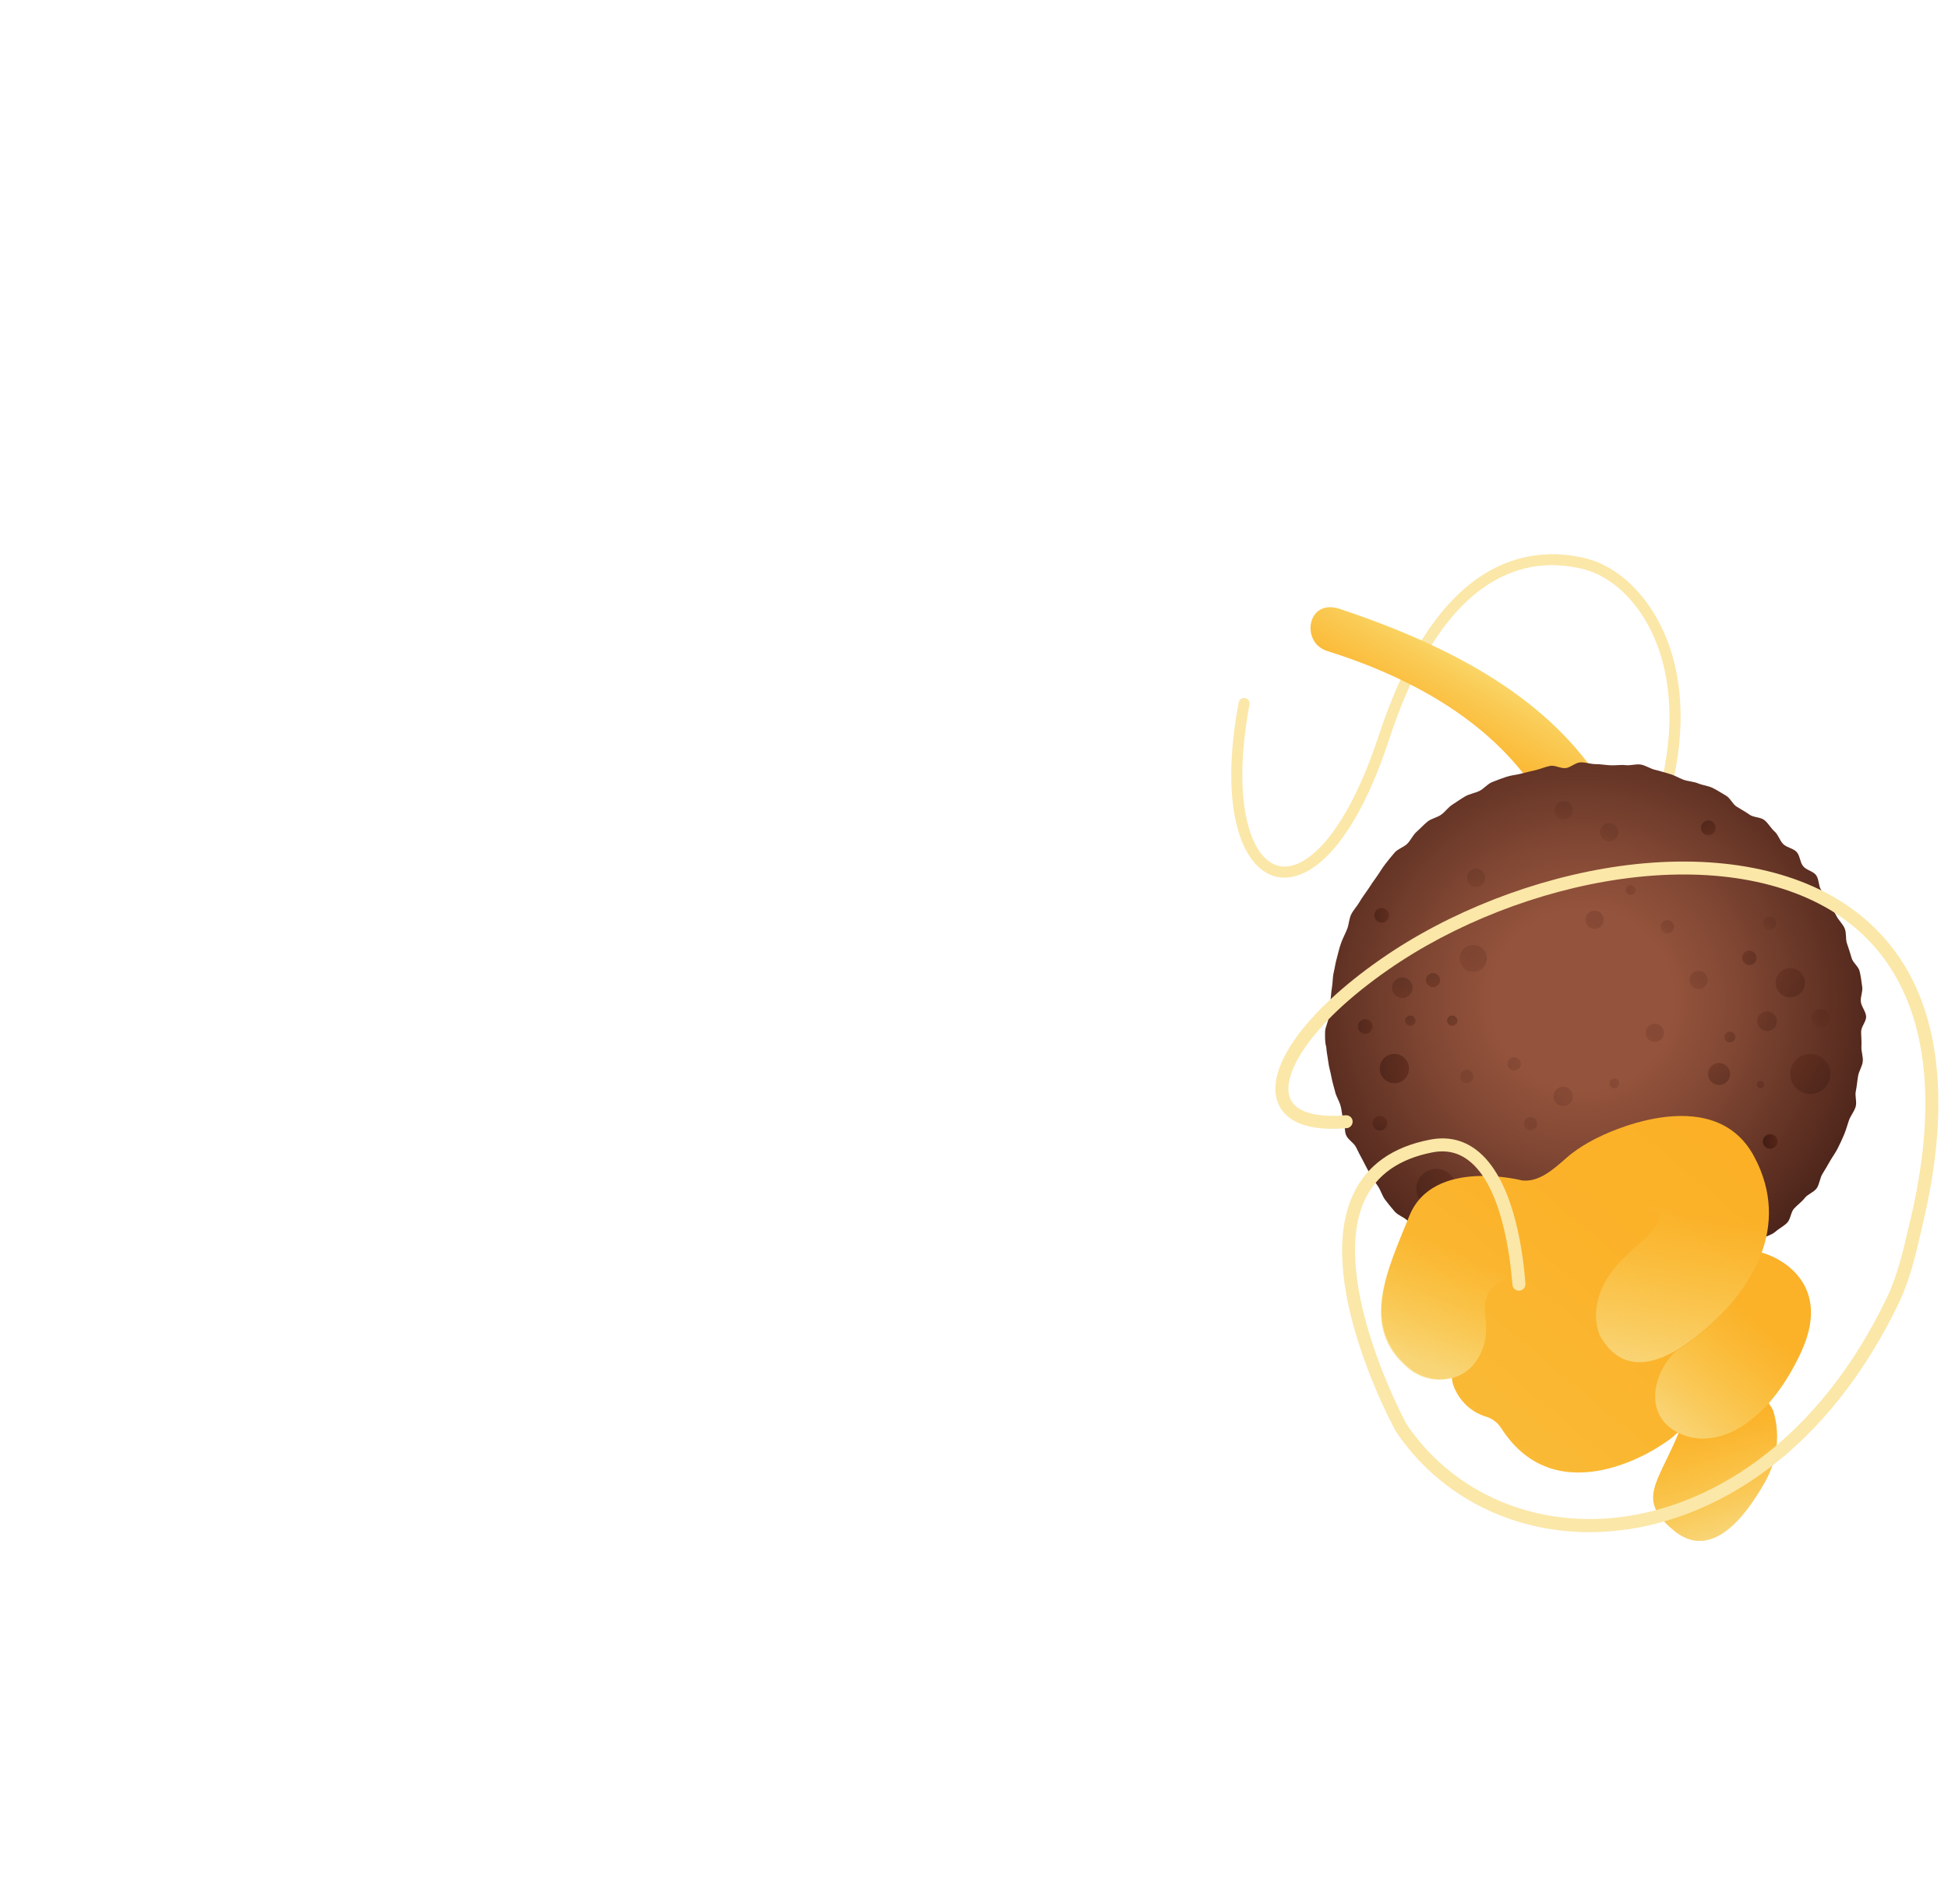 <?xml version="1.0" encoding="utf-8"?>
<!-- Generator: Adobe Illustrator 21.1.0, SVG Export Plug-In . SVG Version: 6.00 Build 0)  -->
<svg version="1.1" id="Layer_1" xmlns="http://www.w3.org/2000/svg" xmlns:xlink="http://www.w3.org/1999/xlink" x="0px" y="0px"
	 viewBox="0 0 1330 1300" style="enable-background:new 0 0 1330 1300;" xml:space="preserve">
<style type="text/css">
	.st0{fill:#FBE7A8;}
	.st1{fill:url(#SVGID_1_);}
	.st2{fill:url(#SVGID_2_);}
	.st3{opacity:0.47;fill:url(#SVGID_3_);}
	.st4{opacity:0.5;fill:url(#SVGID_4_);}
	.st5{opacity:0.39;fill:url(#SVGID_5_);}
	.st6{opacity:0.62;fill:url(#SVGID_6_);}
	.st7{opacity:0.4;fill:url(#SVGID_7_);}
	.st8{opacity:0.62;fill:url(#SVGID_8_);}
	.st9{opacity:0.56;fill:url(#SVGID_9_);}
	.st10{opacity:0.62;fill:url(#SVGID_10_);}
	.st11{opacity:0.56;fill:url(#SVGID_11_);}
	.st12{fill:url(#SVGID_12_);}
	.st13{opacity:0.32;fill:url(#SVGID_13_);}
	.st14{opacity:0.4;fill:url(#SVGID_14_);}
	.st15{opacity:0.38;fill:url(#SVGID_15_);}
	.st16{opacity:0.38;fill:url(#SVGID_16_);}
	.st17{opacity:0.4;fill:url(#SVGID_17_);}
	.st18{opacity:0.4;fill:url(#SVGID_18_);}
	.st19{opacity:0.19;fill:url(#SVGID_19_);}
	.st20{opacity:0.19;fill:url(#SVGID_20_);}
	.st21{opacity:0.19;fill:url(#SVGID_21_);}
	.st22{opacity:0.19;fill:url(#SVGID_22_);}
	.st23{opacity:0.19;fill:url(#SVGID_23_);}
	.st24{opacity:0.19;fill:url(#SVGID_24_);}
	.st25{opacity:0.19;fill:url(#SVGID_25_);}
	.st26{opacity:0.19;fill:url(#SVGID_26_);}
	.st27{opacity:0.19;fill:url(#SVGID_27_);}
	.st28{opacity:0.19;fill:url(#SVGID_28_);}
	.st29{opacity:0.19;fill:url(#SVGID_29_);}
	.st30{opacity:0.19;fill:url(#SVGID_30_);}
	.st31{opacity:0.19;fill:url(#SVGID_31_);}
	.st32{opacity:0.19;fill:url(#SVGID_32_);}
	.st33{opacity:0.19;fill:url(#SVGID_33_);}
	.st34{opacity:0.19;fill:url(#SVGID_34_);}
	.st35{opacity:0.32;fill:url(#SVGID_35_);}
	.st36{opacity:0.32;fill:url(#SVGID_36_);}
	.st37{fill:none;}
	.st38{fill:url(#SVGID_37_);}
	.st39{opacity:0.69;fill:url(#SVGID_38_);}
	.st40{opacity:0.69;fill:url(#SVGID_39_);}
	.st41{opacity:0.69;fill:url(#SVGID_40_);}
	.st42{opacity:0.69;fill:url(#SVGID_41_);}
</style>
<path class="st0" d="M876.9,599.3c20.6,0,48.6-24.5,71.6-94.6c16.4-50.1,38.1-84.9,64.3-103.4c20.7-14.6,43.7-18.8,68.4-12.6
	c33.5,8.4,72.3,58.1,53.9,142.4c-0.4,2,0.8,4.1,2.9,4.5c2.1,0.4,4.1-0.8,4.5-2.9c19.6-89.2-23-142.2-59.4-151.3
	c-26.6-6.7-52.4-1.9-74.6,13.8c-27.6,19.5-50.2,55.5-67.2,107.2c-10.4,31.7-23,56.7-36.4,72.3c-11.3,13.1-22.7,19-32.2,16.5
	c-9.8-2.5-17.4-13.6-21.4-31.1c-4.7-20.4-4-47.7,1.8-79c0.4-2.1-1-4-3-4.4c-2.1-0.4-4,1-4.4,3c-13.8,74.1,2.7,113.1,25.2,118.9
	C872.7,599,874.7,599.3,876.9,599.3z"/>
<linearGradient id="SVGID_1_" gradientUnits="userSpaceOnUse" x1="256.568" y1="492.696" x2="297.431" y2="563.472" gradientTransform="matrix(-1 0 0 1 1327.416 0)">
	<stop  offset="0" style="stop-color:#FAD566"/>
	<stop  offset="0.172" style="stop-color:#FACB55"/>
	<stop  offset="0.488" style="stop-color:#FBBC3B"/>
	<stop  offset="0.774" style="stop-color:#FBB32B"/>
	<stop  offset="1" style="stop-color:#FBB026"/>
</linearGradient>
<path class="st1" d="M914.7,415.8c173.4,57.8,246.6,151.9,201.8,371.1c0,0-38.9,40.6-87.3,32.8c-48.4-7.9,0,0,0,0
	S1202.4,537.9,906,444.5C887.9,438.8,892.3,408.4,914.7,415.8z"/>
<g>
	
		<radialGradient id="SVGID_2_" cx="247.141" cy="682.759" r="223.77" gradientTransform="matrix(-1 0 0 1 1327.416 0)" gradientUnits="userSpaceOnUse">
		<stop  offset="0.274" style="stop-color:#94533C"/>
		<stop  offset="0.469" style="stop-color:#824834"/>
		<stop  offset="0.854" style="stop-color:#552A1E"/>
		<stop  offset="1" style="stop-color:#421E15"/>
	</radialGradient>
	<path class="st2" d="M904.7,704.8c0-3.4,2.2-6.8,2.4-10.2c0.2-3.4,0.9-6.8,1.2-10.1c0.4-3.4,0.5-6.8,1.1-10.2
		c0.6-3.4,0.4-6.9,1.2-10.2c0.8-3.4,1.2-6.8,2.2-10.1c0.9-3.3,1.6-6.7,2.8-9.9c1.1-3.2,2.8-6.3,4.1-9.5c1.3-3.2,1.3-7,2.8-10.1
		c1.5-3.1,4.1-5.7,5.8-8.7c1.7-3,3.9-5.7,5.8-8.6c1.8-2.9,3.8-5.7,5.8-8.5c2-2.8,3.7-5.8,5.8-8.5c2.1-2.7,4.2-5.4,6.5-8
		c2.3-2.6,6.1-3.6,8.6-6c2.4-2.4,3.8-5.9,6.4-8.2c2.6-2.3,4.9-4.9,7.5-7c2.7-2.1,6.5-2.7,9.3-4.7c2.8-2,4.8-5.1,7.7-6.9
		c2.9-1.8,5.7-3.9,8.7-5.6c3-1.7,6.6-2.2,9.7-3.7c3.1-1.5,5.4-4.7,8.6-6c3.2-1.3,6.5-2.5,9.7-3.6c3.2-1.1,6.8-1.3,10.1-2.2
		c3.3-0.9,6.7-1.6,10-2.4c3.3-0.8,6.6-2.3,9.9-2.9c3.4-0.6,7.1,1.9,10.6,1.5c3.4-0.4,6.5-3.7,10-3.9c3.4-0.2,6.9,1.2,10.3,1.2
		s6.8,0.6,10.2,0.8c3.4,0.2,6.9-0.5,10.3-0.1c3.4,0.4,7.1-0.9,10.5-0.4c3.4,0.6,6.5,2.9,9.8,3.6c3.4,0.8,6.6,1.9,9.9,2.8
		c3.3,0.9,6.3,2.8,9.5,4c3.2,1.1,6.9,1.2,10,2.5c3.2,1.3,6.9,1.6,9.9,3.1c3.1,1.5,6,3.5,9,5.2c3,1.7,4.5,5.8,7.4,7.6
		c2.9,1.8,5.9,3.4,8.7,5.4c2.8,2,7.4,1.6,10.1,3.7c2.7,2.1,4.4,5.5,7,7.8c2.6,2.3,3.5,6.2,5.9,8.6s6.9,2.9,9.2,5.4
		c2.3,2.6,2.2,7,4.4,9.7c2.1,2.7,6.9,3.4,8.9,6.2c2,2.8,1.5,7.2,3.4,10.1c1.8,2.9,3.2,5.9,4.9,8.9c1.7,3,4,5.6,5.5,8.7
		c1.5,3.1,4.4,5.5,5.7,8.7c1.3,3.2,0.4,7.1,1.6,10.4c1.1,3.2,2.2,6.4,3.1,9.7c0.9,3.3,4.8,5.8,5.5,9.2c0.8,3.3,1.2,6.8,1.7,10.2
		c0.6,3.4-1.3,7.1-0.9,10.5c0.4,3.4,3.4,6.6,3.6,10c0.2,3.4-3.4,6.9-3.4,10.4c0,3.4,0.4,6.8,0.2,10.2c-0.2,3.4,1.3,7,0.9,10.3
		c-0.4,3.4-2.7,6.5-3.2,9.9c-0.6,3.4-0.8,6.8-1.5,10.1c-0.8,3.4,0.8,7.3-0.1,10.6c-0.9,3.3-3.4,6.1-4.6,9.4c-1.1,3.2-2,6.6-3.3,9.7
		c-1.3,3.2-2.8,6.3-4.3,9.3c-1.5,3.1-3.6,5.8-5.3,8.8c-1.7,3-3.4,5.9-5.2,8.8c-1.8,2.9-2,7-3.9,9.8c-2,2.8-6.1,4-8.2,6.7
		c-2.1,2.7-5,4.7-7.3,7.2c-2.3,2.6-2.3,7.2-4.7,9.7c-2.4,2.4-5.7,4-8.3,6.3c-2.6,2.3-6.6,2.8-9.2,4.9c-2.7,2.1-3.9,6.1-6.7,8.1
		c-2.8,2-6.9,1.9-9.8,3.8c-2.9,1.8-4.7,5.5-7.7,7.1c-3,1.7-6.8,1.6-9.9,3.1c-3.1,1.5-5.9,3.4-9.1,4.7c-3.2,1.3-6,3.4-9.2,4.5
		c-3.2,1.1-6,3.8-9.3,4.8c-3.3,0.9-6.7,1.7-10.1,2.5c-3.3,0.8-7,0.2-10.4,0.8c-3.4,0.6-6.8,1.1-10.2,1.5c-3.4,0.4-6.9-0.3-10.3-0.1
		c-3.4,0.2-6.8,2.1-10.3,2.1s-6.8-2.2-10.2-2.3c-3.4-0.2-6.7-1.2-10.1-1.6c-3.4-0.4-6.9,0.3-10.3-0.2c-3.4-0.6-7.1,0.5-10.5-0.3
		c-3.4-0.8-6.1-3.9-9.4-4.8c-3.3-0.9-6.7-1.4-9.9-2.6c-3.2-1.1-7.2-0.6-10.3-1.9c-3.2-1.3-6-3.5-9.1-5c-3.1-1.5-6.2-3-9.2-4.6
		c-3-1.7-5.1-4.8-8-6.6c-2.9-1.8-5.8-3.6-8.6-5.6c-2.8-2-5.7-3.8-8.3-6c-2.7-2.1-6.6-2.9-9.1-5.2c-2.6-2.3-3.3-6.5-5.8-8.9
		c-2.4-2.4-6.3-3.5-8.6-6.1c-2.3-2.6-4.4-5.3-6.5-8c-2.1-2.7-3-6.4-4.9-9.2c-2-2.8-3.7-5.7-5.5-8.6c-1.8-2.9-3.2-6-4.8-9
		c-1.7-3-3.2-6-4.7-9.1c-1.5-3.1-5.4-5.1-6.8-8.2c-1.3-3.2-0.7-7.1-1.8-10.3c-1.1-3.2-1.1-6.8-2.1-10.1c-0.9-3.3-3-6.2-3.7-9.6
		c-0.8-3.3-1.9-6.6-2.5-10c-0.6-3.4-1.7-6.7-2.1-10.1c-0.4-3.4-1.2-6.8-1.4-10.3C904.5,711.7,904.7,708.2,904.7,704.8z"/>
</g>
<linearGradient id="SVGID_3_" gradientUnits="userSpaceOnUse" x1="871.207" y1="958.356" x2="898.607" y2="958.356" gradientTransform="matrix(0.649 0.76 0.76 -0.649 -67.433 683.024)">
	<stop  offset="0" style="stop-color:#562416"/>
	<stop  offset="1" style="stop-color:#421E15"/>
</linearGradient>
<circle class="st3" cx="1236" cy="733.4" r="13.7"/>
<linearGradient id="SVGID_4_" gradientUnits="userSpaceOnUse" x1="333.025" y1="811.884" x2="360.425" y2="811.884" gradientTransform="matrix(-1 0 0 1 1327.416 0)">
	<stop  offset="0" style="stop-color:#562416"/>
	<stop  offset="1" style="stop-color:#421E15"/>
</linearGradient>
<circle class="st4" cx="980.7" cy="811.9" r="13.7"/>
<linearGradient id="SVGID_5_" gradientUnits="userSpaceOnUse" x1="897.447" y1="887.178" x2="917.375" y2="887.178" gradientTransform="matrix(0.707 0.707 0.707 -0.707 -46.656 656.841)">
	<stop  offset="0" style="stop-color:#562416"/>
	<stop  offset="1" style="stop-color:#421E15"/>
</linearGradient>
<circle class="st5" cx="1222.3" cy="671.1" r="10"/>
<linearGradient id="SVGID_6_" gradientUnits="userSpaceOnUse" x1="365.407" y1="729.684" x2="385.334" y2="729.684" gradientTransform="matrix(-1 0 0 1 1327.416 0)">
	<stop  offset="0" style="stop-color:#562416"/>
	<stop  offset="1" style="stop-color:#421E15"/>
</linearGradient>
<circle class="st6" cx="952" cy="729.7" r="10"/>
<linearGradient id="SVGID_7_" gradientUnits="userSpaceOnUse" x1="821.502" y1="1034.788" x2="836.448" y2="1034.788" gradientTransform="matrix(0.4 0.917 0.917 -0.4 -106.163 387.241)">
	<stop  offset="0" style="stop-color:#562416"/>
	<stop  offset="1" style="stop-color:#421E15"/>
</linearGradient>
<circle class="st7" cx="1173.7" cy="733.4" r="7.5"/>
<linearGradient id="SVGID_8_" gradientUnits="userSpaceOnUse" x1="355.691" y1="160.435" x2="365.655" y2="160.435" gradientTransform="matrix(-0.465 -0.885 -0.885 0.465 1476.089 809.892)">
	<stop  offset="0" style="stop-color:#562416"/>
	<stop  offset="1" style="stop-color:#421E15"/>
</linearGradient>
<circle class="st8" cx="1166.3" cy="565.3" r="5"/>
<linearGradient id="SVGID_9_" gradientUnits="userSpaceOnUse" x1="718.534" y1="1084.717" x2="728.498" y2="1084.717" gradientTransform="matrix(-0.321 0.947 0.947 0.321 147.149 -266.475)">
	<stop  offset="0" style="stop-color:#562416"/>
	<stop  offset="1" style="stop-color:#421E15"/>
</linearGradient>
<circle class="st9" cx="942.1" cy="767" r="5"/>
<linearGradient id="SVGID_10_" gradientUnits="userSpaceOnUse" x1="379.107" y1="625.065" x2="389.07" y2="625.065" gradientTransform="matrix(-1 0 0 1 1327.416 0)">
	<stop  offset="0" style="stop-color:#562416"/>
	<stop  offset="1" style="stop-color:#421E15"/>
</linearGradient>
<circle class="st10" cx="943.3" cy="625.1" r="5"/>
<linearGradient id="SVGID_11_" gradientUnits="userSpaceOnUse" x1="390.316" y1="701.038" x2="400.28" y2="701.038" gradientTransform="matrix(-1 0 0 1 1327.416 0)">
	<stop  offset="0" style="stop-color:#562416"/>
	<stop  offset="1" style="stop-color:#421E15"/>
</linearGradient>
<circle class="st11" cx="932.1" cy="701" r="5"/>
<linearGradient id="SVGID_12_" gradientUnits="userSpaceOnUse" x1="113.824" y1="779.502" x2="123.788" y2="779.502" gradientTransform="matrix(-1 0 0 1 1327.416 0)">
	<stop  offset="0" style="stop-color:#562416"/>
	<stop  offset="1" style="stop-color:#421E15"/>
</linearGradient>
<circle class="st12" cx="1208.6" cy="779.5" r="5"/>
<linearGradient id="SVGID_13_" gradientUnits="userSpaceOnUse" x1="909.806" y1="839.37" x2="923.301" y2="839.37" gradientTransform="matrix(0.853 0.522 0.522 -0.853 -13.452 934.533)">
	<stop  offset="0" style="stop-color:#562416"/>
	<stop  offset="1" style="stop-color:#421E15"/>
</linearGradient>
<circle class="st13" cx="1206.5" cy="697.4" r="6.7"/>
<linearGradient id="SVGID_14_" gradientUnits="userSpaceOnUse" x1="947.971" y1="764.771" x2="957.785" y2="764.771" gradientTransform="matrix(0.891 0.454 0.454 -0.891 -1.79 903.208)">
	<stop  offset="0" style="stop-color:#562416"/>
	<stop  offset="1" style="stop-color:#421E15"/>
</linearGradient>
<circle class="st14" cx="1194.4" cy="654.1" r="4.9"/>
<linearGradient id="SVGID_15_" gradientUnits="userSpaceOnUse" x1="430.99" y1="300.949" x2="445.086" y2="300.949" gradientTransform="matrix(4.489700e-11 -1 -1 -4.489700e-11 1258.351 1112.554)">
	<stop  offset="0" style="stop-color:#562416"/>
	<stop  offset="1" style="stop-color:#421E15"/>
</linearGradient>
<circle class="st15" cx="957.4" cy="674.5" r="7"/>
<linearGradient id="SVGID_16_" gradientUnits="userSpaceOnUse" x1="318.309" y1="388.051" x2="327.855" y2="388.051" gradientTransform="matrix(-0.234 -0.972 -0.972 0.234 1431.23 892.716)">
	<stop  offset="0" style="stop-color:#562416"/>
	<stop  offset="1" style="stop-color:#421E15"/>
</linearGradient>
<circle class="st16" cx="978.4" cy="669.3" r="4.8"/>
<linearGradient id="SVGID_17_" gradientUnits="userSpaceOnUse" x1="331.302" y1="351.695" x2="338.244" y2="351.695" gradientTransform="matrix(-0.309 -0.951 -0.951 0.309 1400.833 906.62)">
	<stop  offset="0" style="stop-color:#562416"/>
	<stop  offset="1" style="stop-color:#421E15"/>
</linearGradient>
<circle class="st17" cx="962.9" cy="697" r="3.5"/>
<linearGradient id="SVGID_18_" gradientUnits="userSpaceOnUse" x1="322.443" y1="324.454" x2="329.385" y2="324.454" gradientTransform="matrix(-0.309 -0.951 -0.951 0.309 1400.833 906.62)">
	<stop  offset="0" style="stop-color:#562416"/>
	<stop  offset="1" style="stop-color:#421E15"/>
</linearGradient>
<circle class="st18" cx="991.5" cy="697" r="3.5"/>
<linearGradient id="SVGID_19_" gradientUnits="userSpaceOnUse" x1="708.74" y1="331.496" x2="727.136" y2="331.496" gradientTransform="matrix(0.706 -0.708 -0.708 -0.706 733.49 1396.819)">
	<stop  offset="0" style="stop-color:#562416"/>
	<stop  offset="1" style="stop-color:#421E15"/>
</linearGradient>
<circle class="st19" cx="1005.9" cy="654.5" r="9.2"/>
<linearGradient id="SVGID_20_" gradientUnits="userSpaceOnUse" x1="643.888" y1="401.077" x2="656.346" y2="401.077" gradientTransform="matrix(0.521 -0.853 -0.853 -0.521 1011.145 1363.304)">
	<stop  offset="0" style="stop-color:#562416"/>
	<stop  offset="1" style="stop-color:#421E15"/>
</linearGradient>
<circle class="st20" cx="1007.8" cy="599.4" r="6.2"/>
<linearGradient id="SVGID_21_" gradientUnits="userSpaceOnUse" x1="661.635" y1="317.072" x2="674.093" y2="317.072" gradientTransform="matrix(0.521 -0.853 -0.853 -0.521 1011.145 1363.304)">
	<stop  offset="0" style="stop-color:#562416"/>
	<stop  offset="1" style="stop-color:#421E15"/>
</linearGradient>
<circle class="st21" cx="1088.7" cy="628.1" r="6.2"/>
<linearGradient id="SVGID_22_" gradientUnits="userSpaceOnUse" x1="663.58" y1="235.053" x2="676.038" y2="235.053" gradientTransform="matrix(0.521 -0.853 -0.853 -0.521 1011.145 1363.304)">
	<stop  offset="0" style="stop-color:#562416"/>
	<stop  offset="1" style="stop-color:#421E15"/>
</linearGradient>
<circle class="st22" cx="1159.7" cy="669.2" r="6.2"/>
<linearGradient id="SVGID_23_" gradientUnits="userSpaceOnUse" x1="617.181" y1="241.723" x2="629.639" y2="241.723" gradientTransform="matrix(0.521 -0.853 -0.853 -0.521 1011.145 1363.304)">
	<stop  offset="0" style="stop-color:#562416"/>
	<stop  offset="1" style="stop-color:#421E15"/>
</linearGradient>
<circle class="st23" cx="1129.8" cy="705.3" r="6.2"/>
<linearGradient id="SVGID_24_" gradientUnits="userSpaceOnUse" x1="684.744" y1="150.199" x2="697.202" y2="150.199" gradientTransform="matrix(0.521 -0.853 -0.853 -0.521 1011.145 1363.304)">
	<stop  offset="0" style="stop-color:#562416"/>
	<stop  offset="1" style="stop-color:#421E15"/>
</linearGradient>
<circle class="st24" cx="1243.2" cy="695.3" r="6.2"/>
<linearGradient id="SVGID_25_" gradientUnits="userSpaceOnUse" x1="717.86" y1="339.722" x2="730.318" y2="339.722" gradientTransform="matrix(0.521 -0.853 -0.853 -0.521 1011.145 1363.304)">
	<stop  offset="0" style="stop-color:#562416"/>
	<stop  offset="1" style="stop-color:#421E15"/>
</linearGradient>
<circle class="st25" cx="1098.7" cy="568.3" r="6.2"/>
<linearGradient id="SVGID_26_" gradientUnits="userSpaceOnUse" x1="714.411" y1="374.115" x2="726.869" y2="374.115" gradientTransform="matrix(0.521 -0.853 -0.853 -0.521 1011.145 1363.304)">
	<stop  offset="0" style="stop-color:#562416"/>
	<stop  offset="1" style="stop-color:#421E15"/>
</linearGradient>
<circle class="st26" cx="1067.5" cy="553.3" r="6.2"/>
<linearGradient id="SVGID_27_" gradientUnits="userSpaceOnUse" x1="545.904" y1="206.393" x2="554.965" y2="206.393" gradientTransform="matrix(0.453 -0.892 -0.892 -0.453 979.807 1351.677)">
	<stop  offset="0" style="stop-color:#562416"/>
	<stop  offset="1" style="stop-color:#421E15"/>
</linearGradient>
<circle class="st27" cx="1045" cy="767.4" r="4.5"/>
<linearGradient id="SVGID_28_" gradientUnits="userSpaceOnUse" x1="708.13" y1="184.01" x2="717.19" y2="184.01" gradientTransform="matrix(0.453 -0.892 -0.892 -0.453 979.807 1351.677)">
	<stop  offset="0" style="stop-color:#562416"/>
	<stop  offset="1" style="stop-color:#421E15"/>
</linearGradient>
<circle class="st28" cx="1138.4" cy="632.9" r="4.5"/>
<linearGradient id="SVGID_29_" gradientUnits="userSpaceOnUse" x1="741.93" y1="122.951" x2="750.99" y2="122.951" gradientTransform="matrix(0.453 -0.892 -0.892 -0.453 979.807 1351.677)">
	<stop  offset="0" style="stop-color:#562416"/>
	<stop  offset="1" style="stop-color:#421E15"/>
</linearGradient>
<circle class="st29" cx="1208.2" cy="630.4" r="4.5"/>
<linearGradient id="SVGID_30_" gradientUnits="userSpaceOnUse" x1="555.04" y1="259.922" x2="564.1" y2="259.922" gradientTransform="matrix(0.453 -0.892 -0.892 -0.453 979.807 1351.677)">
	<stop  offset="0" style="stop-color:#562416"/>
	<stop  offset="1" style="stop-color:#421E15"/>
</linearGradient>
<circle class="st30" cx="1001.4" cy="735.1" r="4.5"/>
<linearGradient id="SVGID_31_" gradientUnits="userSpaceOnUse" x1="44.398" y1="664.149" x2="57.669" y2="664.149" gradientTransform="matrix(-1 1.119955e-03 1.119955e-03 1 1117.635 84.474)">
	<stop  offset="0" style="stop-color:#562416"/>
	<stop  offset="1" style="stop-color:#421E15"/>
</linearGradient>
<circle class="st31" cx="1067.3" cy="748.7" r="6.6"/>
<linearGradient id="SVGID_32_" gradientUnits="userSpaceOnUse" x1="54.459" y1="823.773" x2="63.446" y2="823.773" gradientTransform="matrix(-0.972 0.235 0.235 0.972 897.609 -88.164)">
	<stop  offset="0" style="stop-color:#562416"/>
	<stop  offset="1" style="stop-color:#421E15"/>
</linearGradient>
<circle class="st32" cx="1033.8" cy="726.4" r="4.5"/>
<linearGradient id="SVGID_33_" gradientUnits="userSpaceOnUse" x1="62.963" y1="817.371" x2="69.499" y2="817.371" gradientTransform="matrix(-0.951 0.31 0.31 0.951 911.548 -57.783)">
	<stop  offset="0" style="stop-color:#562416"/>
	<stop  offset="1" style="stop-color:#421E15"/>
</linearGradient>
<circle class="st33" cx="1102.2" cy="739.8" r="3.3"/>
<linearGradient id="SVGID_34_" gradientUnits="userSpaceOnUse" x1="11.34" y1="695.348" x2="17.877" y2="695.348" gradientTransform="matrix(-0.951 0.31 0.31 0.951 911.548 -57.783)">
	<stop  offset="0" style="stop-color:#562416"/>
	<stop  offset="1" style="stop-color:#421E15"/>
</linearGradient>
<circle class="st34" cx="1113.4" cy="607.8" r="3.3"/>
<linearGradient id="SVGID_35_" gradientUnits="userSpaceOnUse" x1="906.283" y1="961.122" x2="913.643" y2="961.122" gradientTransform="matrix(0.664 0.748 0.748 -0.664 -141.753 665.226)">
	<stop  offset="0" style="stop-color:#562416"/>
	<stop  offset="1" style="stop-color:#421E15"/>
</linearGradient>
<circle class="st35" cx="1181.1" cy="708.1" r="3.7"/>
<linearGradient id="SVGID_36_" gradientUnits="userSpaceOnUse" x1="176.573" y1="874.427" x2="181.48" y2="874.427" gradientTransform="matrix(-0.951 0.309 0.309 0.951 1101.8 -146.365)">
	<stop  offset="0" style="stop-color:#562416"/>
	<stop  offset="1" style="stop-color:#421E15"/>
</linearGradient>
<circle class="st36" cx="1202" cy="740.6" r="2.5"/>
<path class="st37" d="M1133.8,986.3c0,0-75,51.9-112.7-18.4"/>
<linearGradient id="SVGID_37_" gradientUnits="userSpaceOnUse" x1="300.091" y1="988.953" x2="129.169" y2="785.255" gradientTransform="matrix(-1 0 0 1 1327.416 0)">
	<stop  offset="0" style="stop-color:#FABA36"/>
	<stop  offset="0.478" style="stop-color:#FBB32B"/>
	<stop  offset="1" style="stop-color:#FBB026"/>
</linearGradient>
<path class="st38" d="M962.2,934.3c7.7,6.3,17.8,8.9,27.5,6.8c0.5-0.1,1-0.2,1.5-0.4c0.6,4.7,1.1,5.3,1.1,5.3s4.8,16.2,22.3,21.4
	c4.3,1.3,7.9,4.1,10.3,7.8c38.8,60.5,108.9,11.9,108.9,11.9s6.8-4,11.6-8.8c0.3,0.2,0.3,0.2,0.6,0.4c-14.4,34.9-28.6,44.9-3.7,66
	c24.9,21.1,47.8-6.4,62.6-32.5c14.8-26.1,5.5-49.4,5.5-49.4s-1.1-2.1-2.8-4.6c8.1-9.2,15.8-21,22.4-35.5
	c22.9-50.4-22.5-65.7-22.5-65.7s-1.6-0.8-4.7-1.6c6.7-18.6,8-41.1-5.2-65.7c-28.5-53.1-105.8-13.3-105.8-13.3s-12.9,5.9-22.3,14.3
	c-9.4,8.3-19,16.7-30.3,15.4c0,0-60.9-15.8-77,24.3C947.2,867.5,928.1,906.3,962.2,934.3z"/>
<linearGradient id="SVGID_38_" gradientUnits="userSpaceOnUse" x1="199.931" y1="932.025" x2="152.699" y2="664.16" gradientTransform="matrix(-1 0 0 1 1327.416 0)">
	<stop  offset="3.188775e-04" style="stop-color:#F8E295"/>
	<stop  offset="0.398" style="stop-color:#F9D965;stop-opacity:0"/>
	<stop  offset="0.497" style="stop-color:#FACF55;stop-opacity:0"/>
	<stop  offset="0.689" style="stop-color:#FABE3B;stop-opacity:0"/>
	<stop  offset="0.863" style="stop-color:#FBB42B;stop-opacity:0"/>
	<stop  offset="1" style="stop-color:#FBB026;stop-opacity:0"/>
</linearGradient>
<path class="st39" d="M1091.7,777.3c0,0,77.6-41.2,106,12c28.5,53.1-10.8,97.1-25.6,111.1c-14.7,13.9-56.8,52.3-79.7,11.8
	c0,0-13.8-27.4,20.9-57.5c34.8-30.1,13.5-27.9,13.5-27.9"/>
<linearGradient id="SVGID_39_" gradientUnits="userSpaceOnUse" x1="139.725" y1="1044.016" x2="175.698" y2="945.183" gradientTransform="matrix(-1 0 0 1 1327.416 0)">
	<stop  offset="3.188775e-04" style="stop-color:#F8E295"/>
	<stop  offset="0.651" style="stop-color:#F9D965;stop-opacity:0"/>
	<stop  offset="0.708" style="stop-color:#FACF55;stop-opacity:0"/>
	<stop  offset="0.82" style="stop-color:#FABE3B;stop-opacity:0"/>
	<stop  offset="0.92" style="stop-color:#FBB42B;stop-opacity:0"/>
	<stop  offset="1" style="stop-color:#FBB026;stop-opacity:0"/>
</linearGradient>
<path class="st40" d="M1146.2,978.8c18.1,8.7,41.2,2.1,61.4-20.6l0.1,0.1c1.8,2.5,2.8,4.6,2.8,4.6s9.3,23.2-5.3,49.2l-0.1,0.2
	c-14.8,26.1-37.7,53.6-62.6,32.5C1117.6,1023.7,1131.8,1013.7,1146.2,978.8z"/>
<linearGradient id="SVGID_40_" gradientUnits="userSpaceOnUse" x1="183.414" y1="978.139" x2="67.85" y2="840.416" gradientTransform="matrix(-1 0 0 1 1327.416 0)">
	<stop  offset="3.188775e-04" style="stop-color:#F8E295"/>
	<stop  offset="0.521" style="stop-color:#F9D965;stop-opacity:0"/>
	<stop  offset="0.6" style="stop-color:#FACF55;stop-opacity:0"/>
	<stop  offset="0.753" style="stop-color:#FABE3B;stop-opacity:0"/>
	<stop  offset="0.891" style="stop-color:#FBB42B;stop-opacity:0"/>
	<stop  offset="1" style="stop-color:#FBB026;stop-opacity:0"/>
</linearGradient>
<path class="st41" d="M1202.7,855.6c2.6,0.6,4.8,1.4,4.8,1.4s45.4,15.3,22.5,65.7c-22.9,50.4-58.5,68.3-83.8,55.9
	c-25-12.2-17.2-41.9-2-55.9c11.7-6.8,22-16.3,27.9-21.9C1179.9,893.3,1194.9,877.2,1202.7,855.6z"/>
<linearGradient id="SVGID_41_" gradientUnits="userSpaceOnUse" x1="359.96" y1="930.497" x2="321.06" y2="818.596" gradientTransform="matrix(-1 0 0 1 1327.416 0)">
	<stop  offset="3.188775e-04" style="stop-color:#F8E295"/>
	<stop  offset="0.689" style="stop-color:#F9D965;stop-opacity:0"/>
	<stop  offset="0.759" style="stop-color:#F9D55F;stop-opacity:0"/>
	<stop  offset="0.851" style="stop-color:#FACB4F;stop-opacity:0"/>
	<stop  offset="0.954" style="stop-color:#FBB934;stop-opacity:0"/>
	<stop  offset="0.999" style="stop-color:#FBB026;stop-opacity:0"/>
</linearGradient>
<path class="st42" d="M1026.9,805.3c-18.5-2.6-53.5-3.2-65.2,25.7c-14.8,36.6-33.7,75-0.9,103c8.6,7.4,20.4,10.3,31.3,6.9
	c7.5-2.3,15.3-7.6,19.8-18.9c2.8-6.9,3.4-14.5,2.3-21.8c-1.3-8.2-1.1-22.9,15-26.7"/>
<path class="st0" d="M1085.3,1046.3c4.2,0,8.5-0.2,12.8-0.5c37.3-2.7,74.5-17.1,107.6-41.6c36.6-27.2,67-65.4,90.3-113.5
	c7.9-16.4,11.7-32.9,15.4-48.8c0.5-2.4,1.1-4.7,1.6-7.1c16.9-71.2,21.6-166.5-52-216.6c-38.2-26-93.4-35.4-155.5-26.7
	c-57.2,8.1-116.5,31.2-162.8,63.5c-51.3,35.7-78.9,74-70.4,97.5c3.5,9.7,14.6,20.7,47.2,17.9c2.4-0.2,4.2-2.4,4-4.8
	c-0.2-2.4-2.3-4.2-4.8-4c-21.1,1.8-34.6-2.5-38.1-12.1c-5.6-15.5,13-49.5,67.1-87.2c45.2-31.5,103.1-54.1,159-62
	c59.9-8.5,112.9,0.5,149.3,25.2c54.9,37.4,71.6,109,48.4,207.2c-0.6,2.3-1.1,4.7-1.7,7.1c-3.6,15.4-7.2,31.4-14.7,46.9
	c-22.6,46.9-52.1,84-87.6,110.3c-31.7,23.5-67.3,37.3-103,39.9c-55.8,4-107-19.9-137-64.2c-1.2-2.3-14.2-26.6-23.9-56.9
	c-9.3-28.7-17.7-68.8-4.6-96.6c8-17,23.4-27.8,45.8-32.2c9.5-1.9,17.7-0.1,24.9,5.4c22.5,17.1,28.5,65.1,30,84.9
	c0.2,2.4,2.3,4.3,4.8,4.1c2.4-0.2,4.3-2.3,4.1-4.8c-2-26.1-9.1-72.7-33.5-91.3c-9.2-7-19.9-9.4-31.9-7
	c-25.3,4.9-42.9,17.4-52.1,37.1c-27.2,57.8,26.5,157.5,28.8,161.7l0.2,0.4C982.4,1021.2,1031.2,1046.3,1085.3,1046.3z"/>
</svg>
